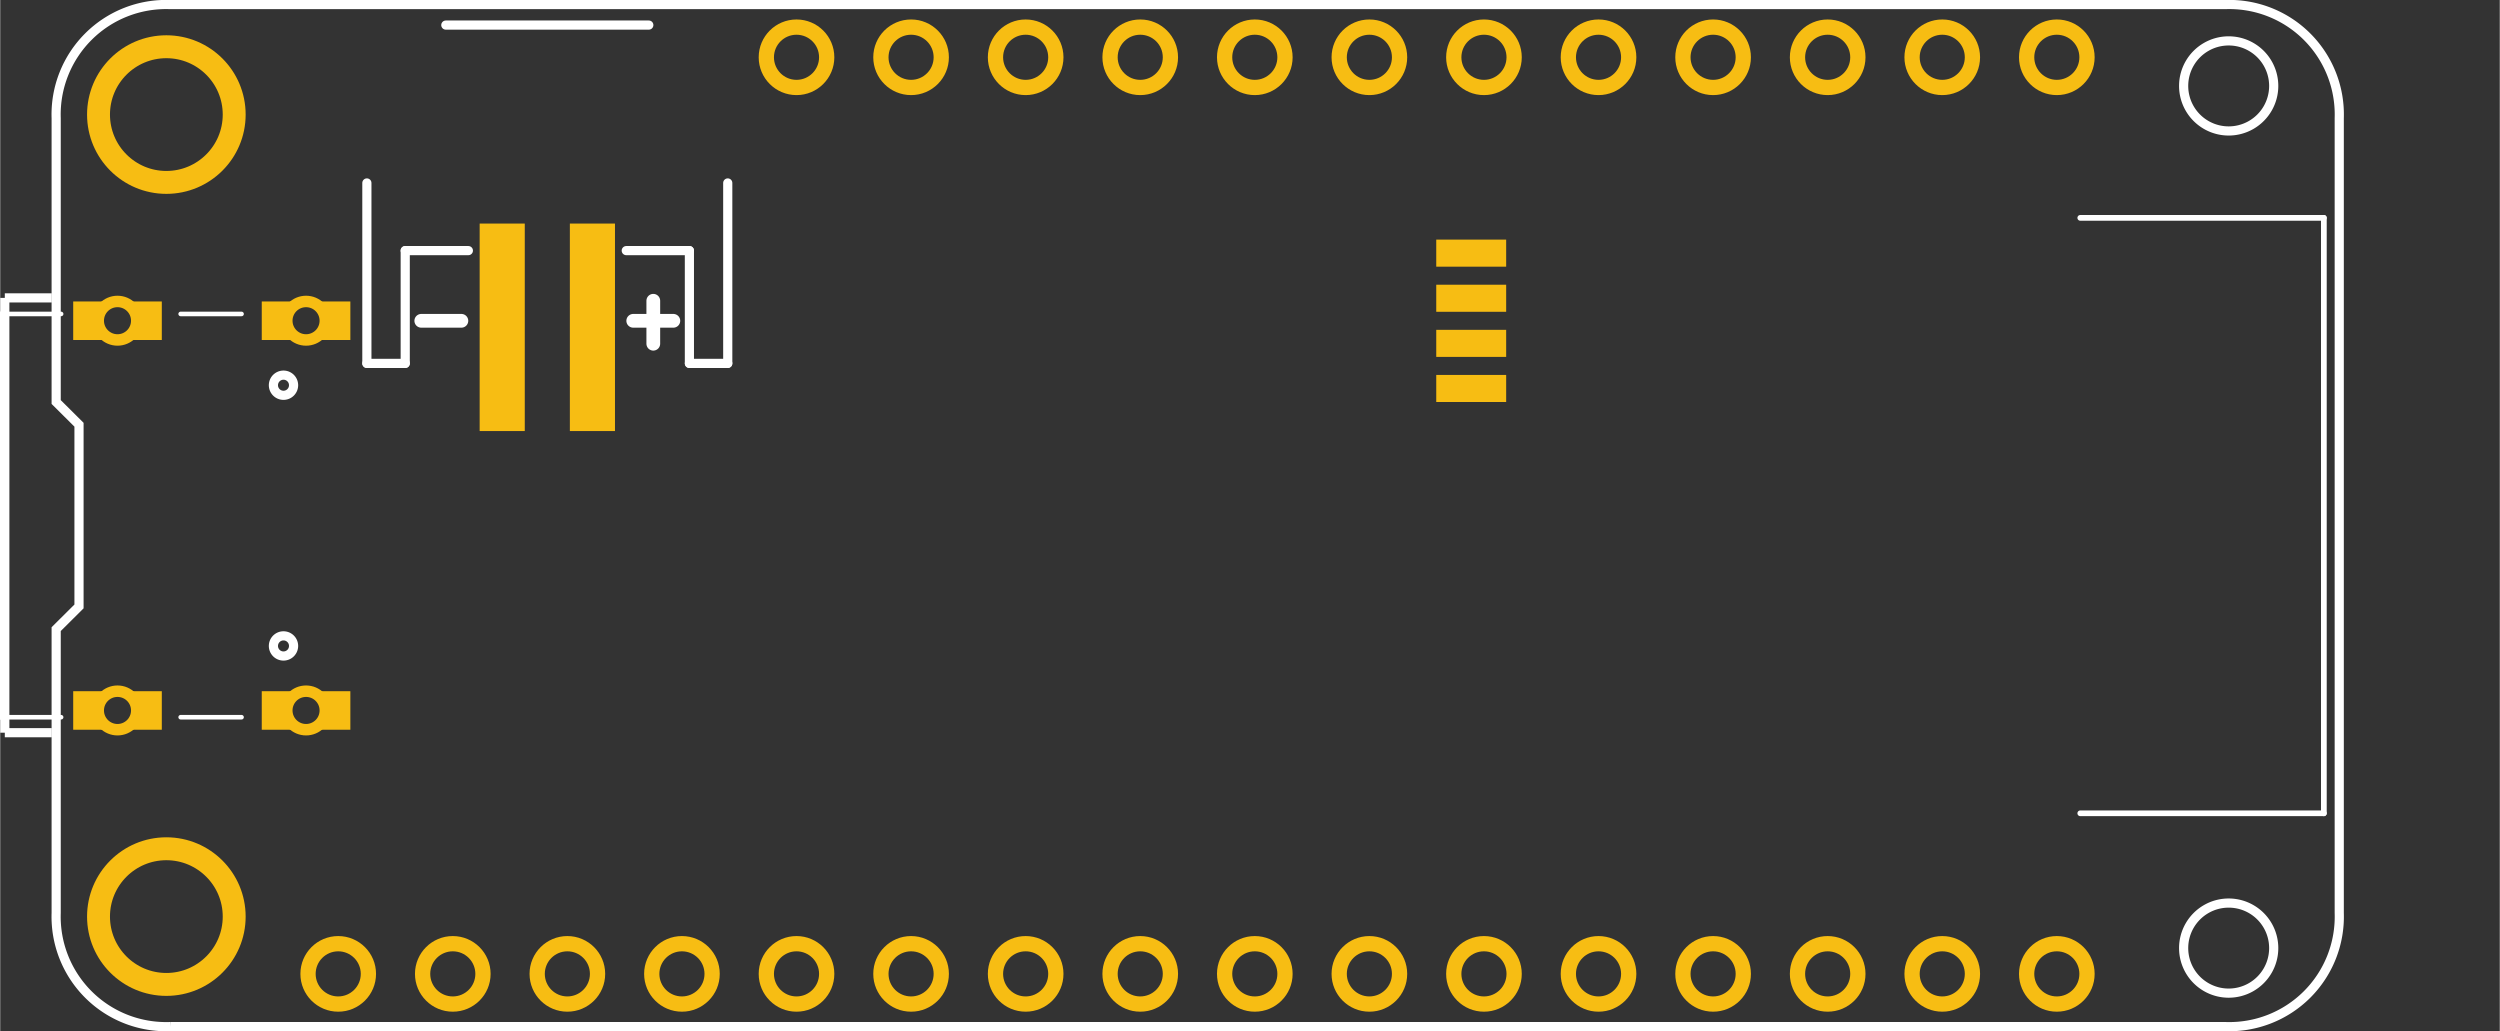 <?xml version='1.0' encoding='UTF-8' standalone='no'?>
<!-- Created with Fritzing (http://www.fritzing.org/) -->
<svg xmlns="http://www.w3.org/2000/svg" x="0in" viewBox="0 0 157.076 64.8" height="0.9in" baseProfile="tiny" width="2.182in"  version="1.2" y="0in">
    <rect x="0" y="0" width="157.076" height="64.8" fill="#333333" stroke="none"/>
    <desc>
        <referenceFile>ESP32 Feather V2 rev E_pcb.svg</referenceFile>
    </desc>
    <desc >Fritzing footprint generated by brd2svg</desc>
    <g gorn="0.1"  id="silkscreen">
        <path d="M10.69,64.512A6.912,6.912,0,0,1,3.516,57.376L3.516,39.536L4.951,38.109L4.951,26.691L3.516,25.264L3.516,7.424A6.912,6.912,0,0,1,10.69,0.288L139.815,0.288A6.912,6.912,0,0,1,146.988,7.424L146.988,57.376A6.912,6.912,0,0,1,139.815,64.512L10.69,64.512M17.168,40.592a0.633,0.633,0,1,0,1.267,0,0.633,0.633,0,1,0,-1.267,0zM17.168,24.208a0.633,0.633,0,1,0,1.267,0,0.633,0.633,0,1,0,-1.267,0zM137.21,59.58a2.83,2.83,0,1,0,5.66,0,2.83,2.83,0,1,0,-5.66,0zM137.21,5.4a2.83,2.83,0,1,0,5.66,0,2.83,2.83,0,1,0,-5.66,0z"  fill="none" stroke="white" stroke-width="0.576"/>
        <g >
            <title >element:JP1</title>
            <g >
                <title >package:1X16_ROUND</title>
            </g>
        </g>
        <g >
            <title >element:JP3</title>
            <g >
                <title >package:1X12_ROUND</title>
            </g>
        </g>
        <g >
            <title >element:U$9</title>
            <g >
                <title >package:FEATHERLOGO_MED</title>
            </g>
        </g>
        <g >
            <title >element:U$43</title>
            <g >
                <title >package:HUZZAH32</title>
            </g>
        </g>
        <g >
            <title >element:X1</title>
            <g >
                <title >package:JSTPH2_BATT</title>
                <line x1="28.002" y1="1.576" x2="40.758"  stroke-linecap="round" y2="1.576" stroke="white" stroke-width="0.576"/>
                <line x1="45.719" y1="11.497" x2="45.719"  stroke-linecap="round" y2="22.836" stroke="white" stroke-width="0.576"/>
                <line x1="45.719" y1="22.836" x2="43.309"  stroke-linecap="round" y2="22.836" stroke="white" stroke-width="0.576"/>
                <line x1="43.309" y1="22.836" x2="43.309"  stroke-linecap="round" y2="15.749" stroke="white" stroke-width="0.576"/>
                <line x1="43.309" y1="15.749" x2="39.341"  stroke-linecap="round" y2="15.749" stroke="white" stroke-width="0.576"/>
                <line x1="29.419" y1="15.749" x2="25.451"  stroke-linecap="round" y2="15.749" stroke="white" stroke-width="0.576"/>
                <line x1="25.451" y1="15.749" x2="25.451"  stroke-linecap="round" y2="22.836" stroke="white" stroke-width="0.576"/>
                <line x1="25.451" y1="22.836" x2="23.041"  stroke-linecap="round" y2="22.836" stroke="white" stroke-width="0.576"/>
                <line x1="23.041" y1="22.836" x2="23.041"  stroke-linecap="round" y2="11.497" stroke="white" stroke-width="0.576"/>
                <line x1="39.78" y1="20.16" x2="42.3"  stroke-linecap="round" y2="20.16" stroke="white" stroke-width="0.864"/>
                <line x1="41.04" y1="21.6" x2="41.04"  stroke-linecap="round" y2="18.9" stroke="white" stroke-width="0.864"/>
                <line x1="26.46" y1="20.16" x2="28.98"  stroke-linecap="round" y2="20.16" stroke="white" stroke-width="0.864"/>
            </g>
        </g>
        <g >
            <title >element:X3</title>
            <g >
                <title >package:ESP32-PICO-MINI</title>
                <line x1="146.021" y1="13.691" x2="146.021"  stroke-linecap="round" y2="51.109" stroke="white" stroke-width="0.36"/>
                <line x1="146.021" y1="51.109" x2="130.714"  stroke-linecap="round" y2="51.109" stroke="white" stroke-width="0.36"/>
                <line x1="130.714" y1="13.691" x2="146.021"  stroke-linecap="round" y2="13.691" stroke="white" stroke-width="0.36"/>
            </g>
        </g>
        <g >
            <title >element:X6</title>
            <g >
                <title >package:USB_C_CUSB31-CFM2AX-01-X</title>
                <line x1="11.339" y1="19.729" x2="15.165"  stroke-linecap="round" y2="19.729" stroke="white" stroke-width="0.288"/>
                <line x1="15.165" y1="45.071" x2="11.339"  stroke-linecap="round" y2="45.071" stroke="white" stroke-width="0.288"/>
                <line x1="0" y1="45.071" x2="0"  stroke-linecap="round" y2="19.729" stroke="white" stroke-width="0.288"/>
                <line x1="0" y1="19.729" x2="3.827"  stroke-linecap="round" y2="19.729" stroke="white" stroke-width="0.288"/>
                <line x1="3.827" y1="45.071" x2="0"  stroke-linecap="round" y2="45.071" stroke="white" stroke-width="0.288"/>
            </g>
        </g>
        <line x1="0.288" fill-opacity="1" y1="46.044" x2="3.24"  fill="none" y2="46.044" stroke="white" stroke-width="0.576"/>
        <line x1="0.288" fill-opacity="1" y1="18.72" x2="3.24"  fill="none" y2="18.72" stroke="white" stroke-width="0.576"/>
        <line x1="0.288" fill-opacity="1" y1="46.044" x2="0.288"  fill="none" y2="18.72" stroke="white" stroke-width="0.576"/>
    </g>
    <g gorn="0.2"  id="copper1">
        <g gorn="0.2.0"  id="copper0">
            <rect x="30.128" gorn="0.2.0.0" height="13.039" width="2.835"  fill="#F7BD13" id="connector166pad" stroke="none" stroke-width="0" y="14.049"/>
            <circle gorn="0.2.0.1" connectorname="M4" cx="7.37" r="1.21"  fill="none" cy="44.646" id="connector246pad" stroke="#F7BD13" stroke-width="0.72"/>
            <path d="m4.586,43.435,5.568,0,0,2.421,-5.568,0,0,-2.421M6.16,44.646a1.21,1.21,0,1,0,2.421,0,1.21,1.21,0,1,0,-2.421,0z"  fill="#F7BD13" stroke="none" stroke-width="0"/>
            <g transform="matrix(-1, 0, 0, -1, 184.879, 48.824)" >
                <g >
                    <rect x="90.243" gorn="0.2.0.3.0.0" height="1.701" width="4.394"  fill="#F7BD13" id="connector33pad" stroke="none" stroke-width="0" y="23.562"/>
                </g>
            </g>
            <g transform="matrix(-1, 0, 0, -1, 184.879, 43.155)" >
                <g >
                    <rect x="90.243" gorn="0.2.0.4.0.0" height="1.701" width="4.394"  fill="#F7BD13" id="connector34pad" stroke="none" stroke-width="0" y="20.727"/>
                </g>
            </g>
            <g transform="matrix(-1, 0, 0, -1, 184.879, 37.485)" >
                <g >
                    <rect x="90.243" gorn="0.2.0.5.0.0" height="1.701" width="4.394"  fill="#F7BD13" id="connector35pad" stroke="none" stroke-width="0" y="17.892"/>
                </g>
            </g>
            <g transform="matrix(-1, 0, 0, -1, 184.879, 31.816)" >
                <g >
                    <rect x="90.243" gorn="0.2.0.6.0.0" height="1.701" width="4.394"  fill="#F7BD13" id="connector36pad" stroke="none" stroke-width="0" y="15.058"/>
                </g>
            </g>
            <circle gorn="0.2.0.7" connectorname="P$1" cx="10.44" r="4.263"  fill="none" cy="57.6" id="connector148pad" stroke="#F7BD13" stroke-width="1.44"/>
            <circle gorn="0.2.0.8" connectorname="M2" cx="19.219" r="1.21"  fill="none" cy="44.646" id="connector244pad" stroke="#F7BD13" stroke-width="0.72"/>
            <path d="m16.435,43.435,5.568,0,0,2.421,-5.568,0,0,-2.421M18.009,44.646a1.21,1.21,0,1,0,2.421,0,1.21,1.21,0,1,0,-2.421,0z"  fill="#F7BD13" stroke="none" stroke-width="0"/>
            <circle gorn="0.2.0.10" connectorname="I37" cx="129.24" r="1.897"  fill="none" cy="61.2" id="connector68pad" stroke="#F7BD13" stroke-width="0.959"/>
            <circle gorn="0.2.0.11" connectorname="RX/IO8" cx="122.04" r="1.897"  fill="none" cy="61.2" id="connector69pad" stroke="#F7BD13" stroke-width="0.959"/>
            <circle gorn="0.2.0.12" connectorname="TX/IO7" cx="114.84" r="1.897"  fill="none" cy="61.2" id="connector70pad" stroke="#F7BD13" stroke-width="0.959"/>
            <circle gorn="0.2.0.13" connectorname="MISO" cx="107.64" r="1.897"  fill="none" cy="61.2" id="connector71pad" stroke="#F7BD13" stroke-width="0.959"/>
            <circle gorn="0.2.0.14" connectorname="MOSI" cx="100.44" r="1.897"  fill="none" cy="61.2" id="connector72pad" stroke="#F7BD13" stroke-width="0.959"/>
            <circle gorn="0.2.0.15" connectorname="SCK" cx="93.24" r="1.897"  fill="none" cy="61.2" id="connector73pad" stroke="#F7BD13" stroke-width="0.959"/>
            <circle gorn="0.2.0.16" connectorname="A5_IO4" cx="86.04" r="1.897"  fill="none" cy="61.2" id="connector74pad" stroke="#F7BD13" stroke-width="0.959"/>
            <circle gorn="0.2.0.17" connectorname="A4_I36" cx="78.84" r="1.897"  fill="none" cy="61.2" id="connector75pad" stroke="#F7BD13" stroke-width="0.959"/>
            <circle gorn="0.2.0.18" connectorname="P$1" cx="10.44" r="4.263"  fill="none" cy="7.2" id="connector147pad" stroke="#F7BD13" stroke-width="1.44"/>
            <circle gorn="0.2.0.19" connectorname="A3_I39" cx="71.64" r="1.897"  fill="none" cy="61.2" id="connector76pad" stroke="#F7BD13" stroke-width="0.959"/>
            <circle gorn="0.2.0.20" connectorname="A2_I34" cx="64.44" r="1.897"  fill="none" cy="61.2" id="connector77pad" stroke="#F7BD13" stroke-width="0.959"/>
            <circle gorn="0.2.0.21" connectorname="A1_DAC1" cx="57.24" r="1.897"  fill="none" cy="61.2" id="connector78pad" stroke="#F7BD13" stroke-width="0.959"/>
            <circle gorn="0.2.0.22" connectorname="A0_DAC2" cx="50.04" r="1.897"  fill="none" cy="61.2" id="connector79pad" stroke="#F7BD13" stroke-width="0.959"/>
            <circle gorn="0.2.0.23" connectorname="GND" cx="42.84" r="1.897"  fill="none" cy="61.2" id="connector80pad" stroke="#F7BD13" stroke-width="0.959"/>
            <circle gorn="0.2.0.24" connectorname="14" cx="35.64" r="1.897"  fill="none" cy="61.2" id="connector81pad" stroke="#F7BD13" stroke-width="0.959"/>
            <circle gorn="0.2.0.25" connectorname="3.3V" cx="28.44" r="1.897"  fill="none" cy="61.2" id="connector82pad" stroke="#F7BD13" stroke-width="0.959"/>
            <circle gorn="0.2.0.26" connectorname="!RESET" cx="21.24" r="1.897"  fill="none" cy="61.2" id="connector83pad" stroke="#F7BD13" stroke-width="0.959"/>
            <circle gorn="0.2.0.27" connectorname="VBAT" cx="50.04" r="1.897"  fill="none" cy="3.6" id="connector84pad" stroke="#F7BD13" stroke-width="0.959"/>
            <circle gorn="0.2.0.28" connectorname="EN" cx="57.24" r="1.897"  fill="none" cy="3.6" id="connector85pad" stroke="#F7BD13" stroke-width="0.959"/>
            <rect x="35.797" gorn="0.2.0.29" height="13.039" width="2.835"  fill="#F7BD13" id="connector167pad" stroke="none" stroke-width="0" y="14.049"/>
            <circle gorn="0.2.0.30" connectorname="VBUS" cx="64.44" r="1.897"  fill="none" cy="3.6" id="connector86pad" stroke="#F7BD13" stroke-width="0.959"/>
            <circle gorn="0.2.0.31" connectorname="IO13_A12" cx="71.64" r="1.897"  fill="none" cy="3.6" id="connector87pad" stroke="#F7BD13" stroke-width="0.959"/>
            <circle gorn="0.2.0.32" connectorname="IO12_A11" cx="78.84" r="1.897"  fill="none" cy="3.6" id="connector88pad" stroke="#F7BD13" stroke-width="0.959"/>
            <circle gorn="0.2.0.33" connectorname="IO27_A10" cx="86.04" r="1.897"  fill="none" cy="3.6" id="connector89pad" stroke="#F7BD13" stroke-width="0.959"/>
            <circle gorn="0.2.0.34" connectorname="IO33_A9" cx="93.24" r="1.897"  fill="none" cy="3.6" id="connector90pad" stroke="#F7BD13" stroke-width="0.959"/>
            <circle gorn="0.2.0.35" connectorname="IO15_A8" cx="100.44" r="1.897"  fill="none" cy="3.6" id="connector91pad" stroke="#F7BD13" stroke-width="0.959"/>
            <circle gorn="0.2.0.36" connectorname="IO32_A7" cx="107.64" r="1.897"  fill="none" cy="3.6" id="connector92pad" stroke="#F7BD13" stroke-width="0.959"/>
            <circle gorn="0.2.0.37" connectorname="IO14_A6" cx="114.84" r="1.897"  fill="none" cy="3.6" id="connector93pad" stroke="#F7BD13" stroke-width="0.959"/>
            <circle gorn="0.2.0.38" connectorname="SCL" cx="122.04" r="1.897"  fill="none" cy="3.6" id="connector94pad" stroke="#F7BD13" stroke-width="0.959"/>
            <circle gorn="0.2.0.39" connectorname="SDA" cx="129.24" r="1.897"  fill="none" cy="3.6" id="connector95pad" stroke="#F7BD13" stroke-width="0.959"/>
            <circle gorn="0.2.0.40" connectorname="M1" cx="19.219" r="1.21"  fill="none" cy="20.154" id="connector243pad" stroke="#F7BD13" stroke-width="0.72"/>
            <path d="m16.435,18.944,5.568,0,0,2.421,-5.568,0,0,-2.421M18.009,20.154a1.21,1.21,0,1,0,2.421,0,1.21,1.21,0,1,0,-2.421,0z"  fill="#F7BD13" stroke="none" stroke-width="0"/>
            <circle gorn="0.2.0.42" connectorname="M3" cx="7.37" r="1.21"  fill="none" cy="20.154" id="connector245pad" stroke="#F7BD13" stroke-width="0.72"/>
            <path d="m4.586,18.944,5.568,0,0,2.421,-5.568,0,0,-2.421M6.16,20.154a1.21,1.21,0,1,0,2.421,0,1.21,1.21,0,1,0,-2.421,0z"  fill="#F7BD13" stroke="none" stroke-width="0"/>
        </g>
    </g>
</svg>
